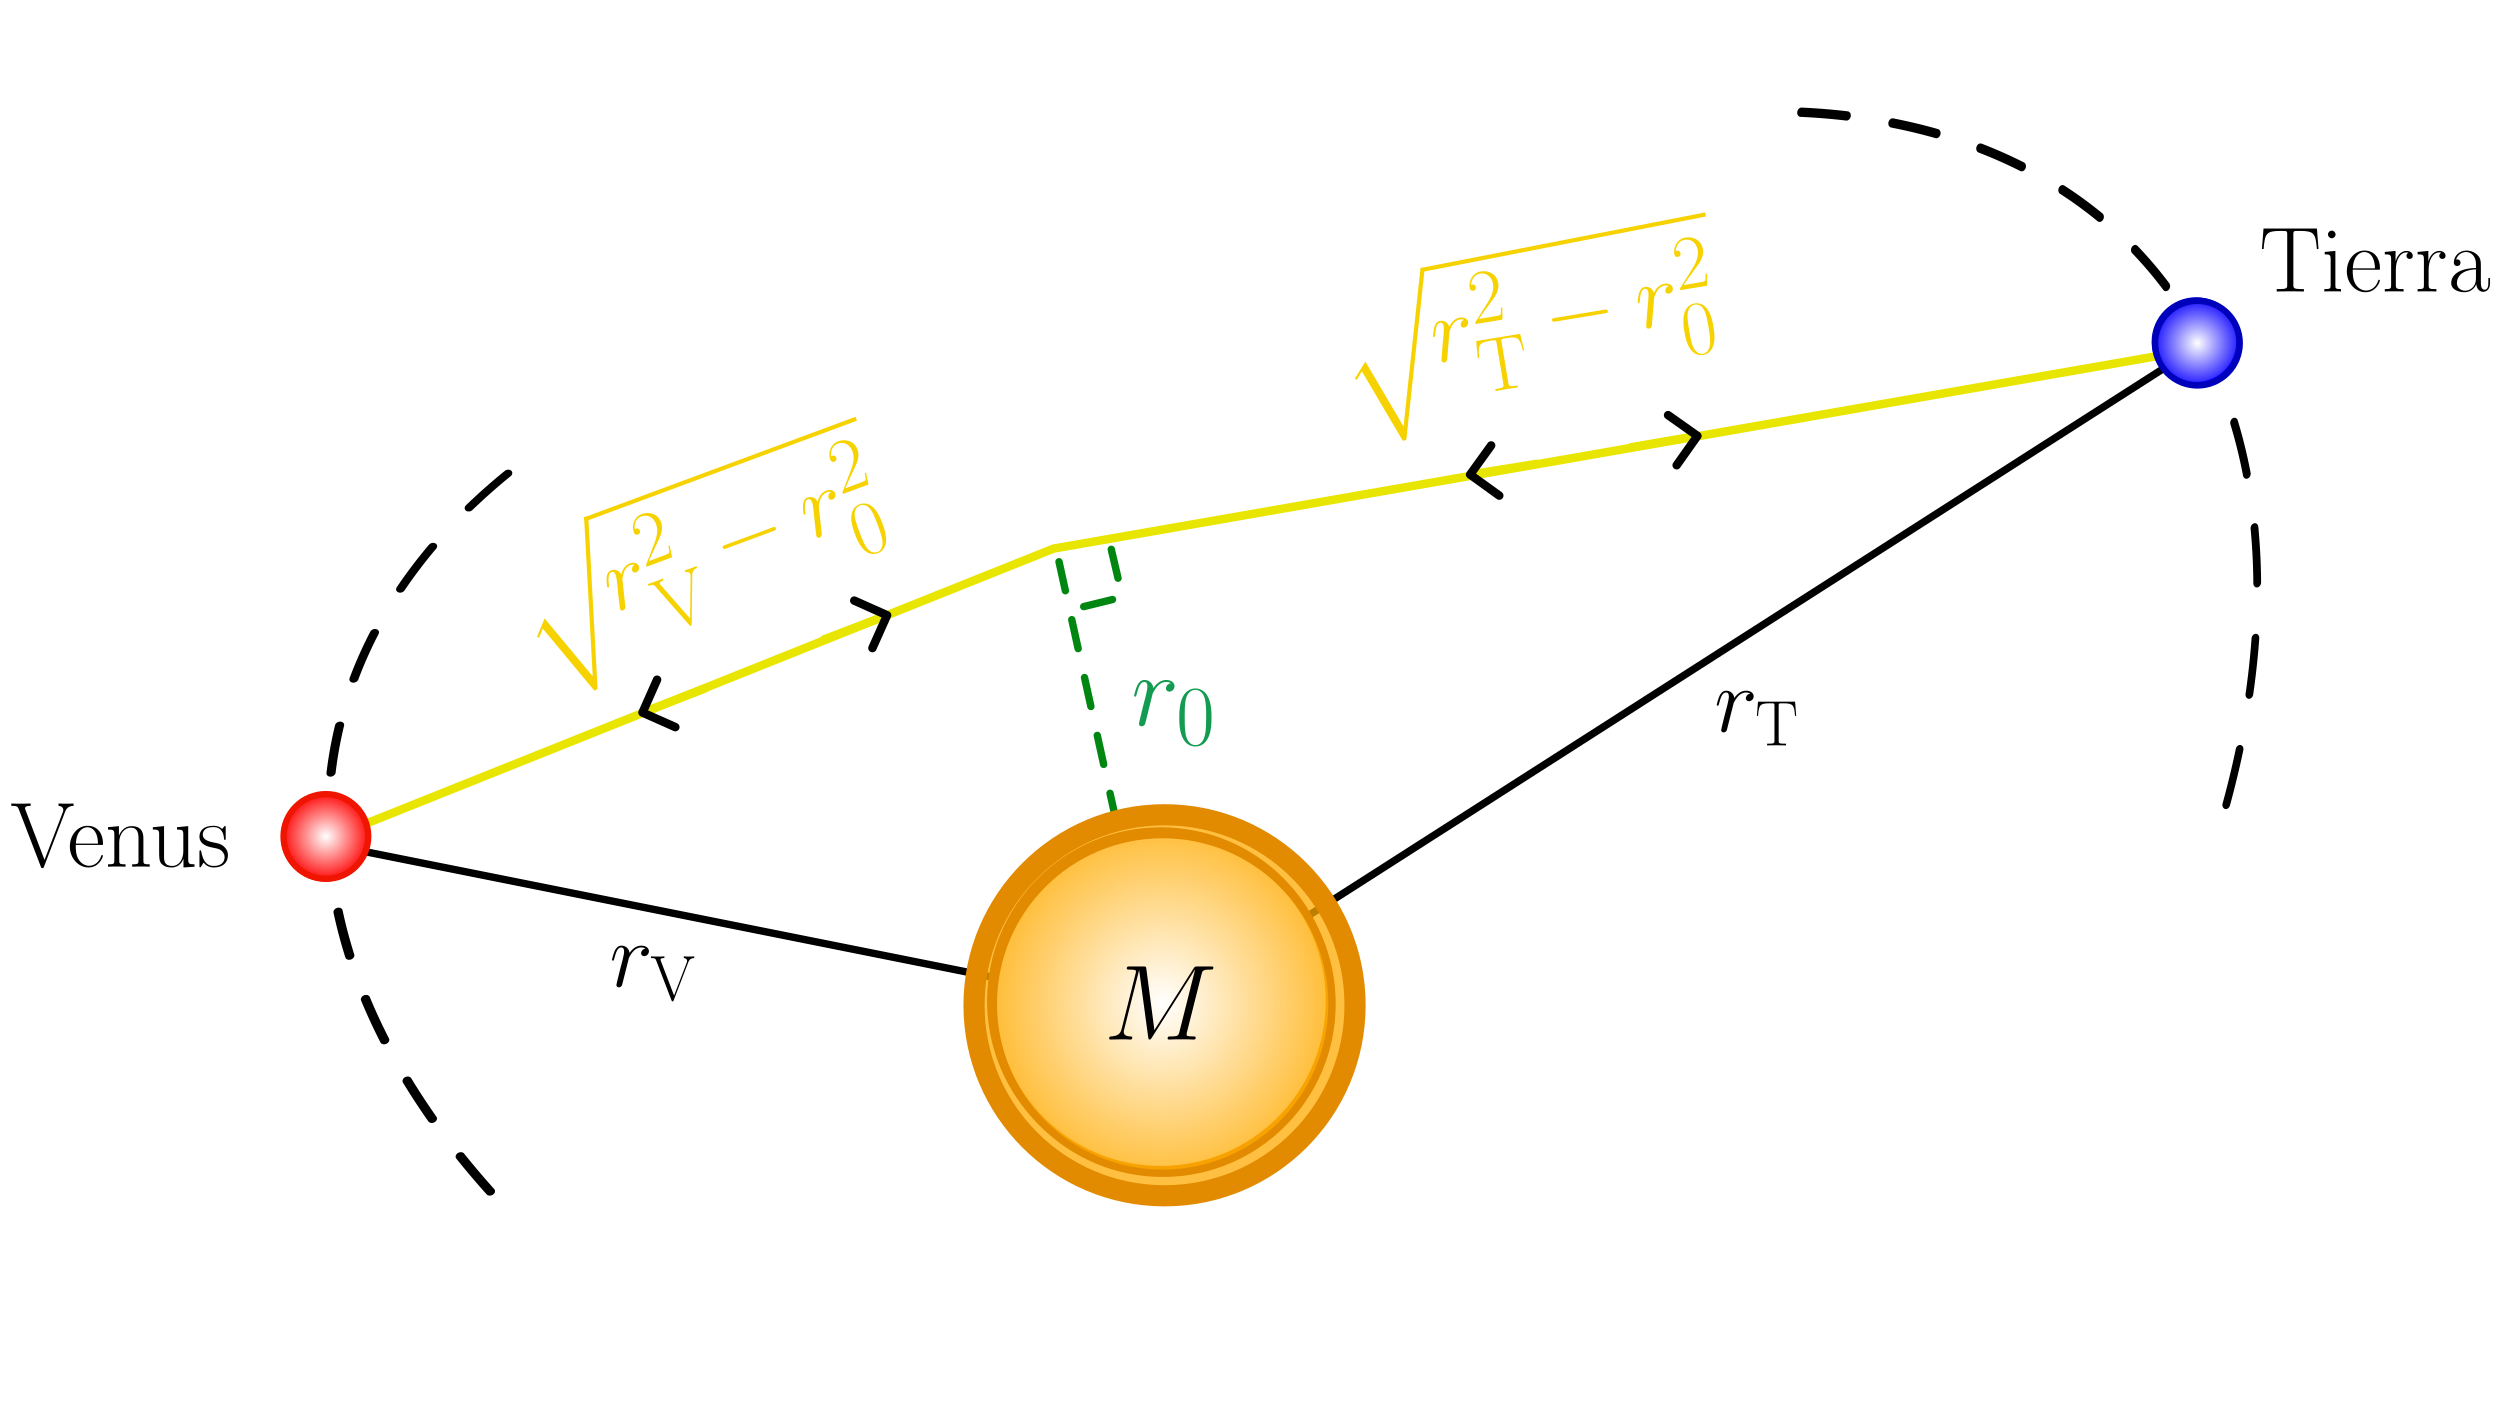 <?xml version="1.0" encoding="UTF-8" standalone="no"?>
<!-- Created with Inkscape (http://www.inkscape.org/) -->

<svg
   width="236.2mm"
   height="132.709mm"
   viewBox="0 0 236.2 132.709"
   version="1.1"
   id="svg1"
   inkscape:version="1.3 (0e150ed6c4, 2023-07-21)"
   sodipodi:docname="Fig-Tiempo-Vuelo-1.svg"
   xmlns:inkscape="http://www.inkscape.org/namespaces/inkscape"
   xmlns:sodipodi="http://sodipodi.sourceforge.net/DTD/sodipodi-0.dtd"
   xmlns:xlink="http://www.w3.org/1999/xlink"
   xmlns="http://www.w3.org/2000/svg"
   xmlns:svg="http://www.w3.org/2000/svg">
  <sodipodi:namedview
     id="namedview1"
     pagecolor="#ffffff"
     bordercolor="#000000"
     borderopacity="0.25"
     inkscape:showpageshadow="2"
     inkscape:pageopacity="0.0"
     inkscape:pagecheckerboard="0"
     inkscape:deskcolor="#d1d1d1"
     inkscape:document-units="mm"
     inkscape:zoom="4.2179991"
     inkscape:cx="274.77483"
     inkscape:cy="284.37654"
     inkscape:window-width="1920"
     inkscape:window-height="1051"
     inkscape:window-x="-9"
     inkscape:window-y="-9"
     inkscape:window-maximized="1"
     inkscape:current-layer="layer6" />
  <defs
     id="defs1">
    <marker
       style="overflow:visible"
       id="ArrowWideRounded"
       refX="0"
       refY="0"
       orient="auto-start-reverse"
       inkscape:stockid="Wide, rounded arrow"
       markerWidth="1"
       markerHeight="1"
       viewBox="0 0 1 1"
       inkscape:isstock="true"
       inkscape:collect="always"
       preserveAspectRatio="xMidYMid">
      <path
         style="fill:none;stroke:context-stroke;stroke-width:1;stroke-linecap:round"
         d="M 3,-3 0,0 3,3"
         transform="rotate(180,0.125,0)"
         sodipodi:nodetypes="ccc"
         id="path25" />
    </marker>
    <inkscape:path-effect
       effect="spiro"
       id="path-effect24"
       is_visible="true"
       lpeversion="1" />
    <inkscape:path-effect
       effect="spiro"
       id="path-effect23"
       is_visible="true"
       lpeversion="1" />
    <inkscape:path-effect
       effect="spiro"
       id="path-effect22"
       is_visible="true"
       lpeversion="1" />
    <inkscape:path-effect
       effect="spiro"
       id="path-effect21"
       is_visible="true"
       lpeversion="1" />
    <inkscape:path-effect
       effect="spiro"
       id="path-effect20"
       is_visible="true"
       lpeversion="1" />
    <inkscape:path-effect
       effect="spiro"
       id="path-effect18"
       is_visible="true"
       lpeversion="1" />
    <linearGradient
       id="linearGradient16"
       inkscape:collect="always">
      <stop
         style="stop-color:#ff0000;stop-opacity:0;"
         offset="0"
         id="stop17" />
      <stop
         style="stop-color:#ff0000;stop-opacity:1;"
         offset="1"
         id="stop16" />
    </linearGradient>
    <filter
       inkscape:collect="always"
       style="color-interpolation-filters:sRGB"
       id="filter19"
       x="-0.772"
       y="-0.772"
       width="2.544"
       height="2.544">
      <feGaussianBlur
         inkscape:collect="always"
         stdDeviation="11.16"
         id="feGaussianBlur19" />
    </filter>
    <radialGradient
       inkscape:collect="always"
       xlink:href="#linearGradient2"
       id="radialGradient3-4-7"
       cx="47.282"
       cy="110.976"
       fx="47.282"
       fy="110.976"
       r="26.35"
       gradientUnits="userSpaceOnUse"
       gradientTransform="matrix(0.769,-0.004,0.004,0.807,60.821,49.73)" />
    <linearGradient
       id="linearGradient2"
       inkscape:collect="always">
      <stop
         style="stop-color:#ffab00;stop-opacity:0;"
         offset="0"
         id="stop3" />
      <stop
         style="stop-color:#ffab00;stop-opacity:1;"
         offset="1"
         id="stop2" />
    </linearGradient>
    <inkscape:path-effect
       effect="spiro"
       id="path-effect8"
       is_visible="true"
       lpeversion="1" />
    <inkscape:path-effect
       effect="spiro"
       id="path-effect6-9-0"
       is_visible="true"
       lpeversion="1" />
    <radialGradient
       inkscape:collect="always"
       xlink:href="#linearGradient5"
       id="radialGradient6-4"
       cx="153.911"
       cy="132.177"
       fx="153.911"
       fy="132.177"
       r="4.4"
       gradientUnits="userSpaceOnUse"
       gradientTransform="translate(41.523,-55.47)" />
    <linearGradient
       id="linearGradient5"
       inkscape:collect="always">
      <stop
         style="stop-color:#0a00ff;stop-opacity:0;"
         offset="0"
         id="stop6" />
      <stop
         style="stop-color:#0a00ff;stop-opacity:1;"
         offset="1"
         id="stop5" />
    </linearGradient>
    <radialGradient
       inkscape:collect="always"
       xlink:href="#linearGradient16"
       id="radialGradient17"
       cx="126.914"
       cy="58.516"
       fx="126.914"
       fy="58.516"
       r="4.3"
       gradientUnits="userSpaceOnUse"
       gradientTransform="translate(-108.302,64.801)" />
    <marker
       style="overflow:visible"
       id="ArrowWideRounded-8"
       refX="0"
       refY="0"
       orient="auto-start-reverse"
       inkscape:stockid="Wide, rounded arrow"
       markerWidth="1"
       markerHeight="1"
       viewBox="0 0 1 1"
       inkscape:isstock="true"
       inkscape:collect="always"
       preserveAspectRatio="xMidYMid">
      <path
         style="fill:none;stroke:context-stroke;stroke-width:1;stroke-linecap:round"
         d="M 3,-3 0,0 3,3"
         transform="rotate(180,0.125,0)"
         sodipodi:nodetypes="ccc"
         id="path25-3" />
    </marker>
    <inkscape:path-effect
       effect="spiro"
       id="path-effect24-2"
       is_visible="true"
       lpeversion="1" />
    <marker
       style="overflow:visible"
       id="ArrowWideRounded-0"
       refX="0"
       refY="0"
       orient="auto-start-reverse"
       inkscape:stockid="Wide, rounded arrow"
       markerWidth="1"
       markerHeight="1"
       viewBox="0 0 1 1"
       inkscape:isstock="true"
       inkscape:collect="always"
       preserveAspectRatio="xMidYMid">
      <path
         style="fill:none;stroke:context-stroke;stroke-width:1;stroke-linecap:round"
         d="M 3,-3 0,0 3,3"
         transform="rotate(180,0.125,0)"
         sodipodi:nodetypes="ccc"
         id="path25-4" />
    </marker>
    <inkscape:path-effect
       effect="spiro"
       id="path-effect24-9"
       is_visible="true"
       lpeversion="1" />
    <inkscape:path-effect
       effect="spiro"
       id="path-effect24-4"
       is_visible="true"
       lpeversion="1" />
    <marker
       style="overflow:visible"
       id="ArrowWideRounded-0-6"
       refX="0"
       refY="0"
       orient="auto-start-reverse"
       inkscape:stockid="Wide, rounded arrow"
       markerWidth="1"
       markerHeight="1"
       viewBox="0 0 1 1"
       inkscape:isstock="true"
       inkscape:collect="always"
       preserveAspectRatio="xMidYMid">
      <path
         style="fill:none;stroke:context-stroke;stroke-width:1;stroke-linecap:round"
         d="M 3,-3 0,0 3,3"
         transform="rotate(180,0.125,0)"
         sodipodi:nodetypes="ccc"
         id="path25-4-3" />
    </marker>
    <inkscape:path-effect
       effect="spiro"
       id="path-effect24-9-2"
       is_visible="true"
       lpeversion="1" />
  </defs>
  <g
     inkscape:label="Capa 1"
     inkscape:groupmode="layer"
     id="layer1"
     sodipodi:insensitive="true"
     transform="translate(12.177,-44.288)"
     style="display:none">
    <path
       d="M 0,0 V 297 M 10.583,0 V 297 M 21.167,0 V 297 M 31.75,0 V 297 M 42.333,0 V 297 M 52.917,0 V 297 M 63.5,0 V 297 M 74.083,0 V 297 M 84.667,0 V 297 M 95.25,0 V 297 M 105.833,0 V 297 M 116.417,0 V 297 M 127,0 V 297 M 137.583,0 V 297 M 148.167,0 V 297 M 158.75,0 V 297 M 169.333,0 V 297 M 179.917,0 V 297 M 190.5,0 V 297 M 201.083,0 V 297 M 0,0 H 210 M 0,10.583 H 210 M 0,21.167 H 210 M 0,31.75 H 210 M 0,42.333 H 210 M 0,52.917 H 210 M 0,63.5 H 210 M 0,74.083 H 210 M 0,84.667 H 210 M 0,95.25 H 210 M 0,105.833 H 210 M 0,116.417 H 210 M 0,127 H 210 M 0,137.583 H 210 M 0,148.167 H 210 M 0,158.75 H 210 M 0,169.333 H 210 M 0,179.917 H 210 M 0,190.5 H 210 M 0,201.083 H 210 M 0,211.667 H 210 M 0,222.25 H 210 M 0,232.833 H 210 M 0,243.417 H 210 M 0,254 H 210 M 0,264.583 H 210 M 0,275.167 H 210 M 0,285.75 H 210 M 0,296.333 h 210"
       style="opacity:0.457;fill:none;stroke:#000000;stroke-width:0.265px"
       id="path1" />
  </g>
  <g
     inkscape:groupmode="layer"
     id="layer5"
     inkscape:label="Posicion"
     transform="translate(12.177,-44.288)">
    <path
       style="opacity:1;fill:none;fill-opacity:1;stroke:#000000;stroke-width:0.7;stroke-linecap:round;stroke-linejoin:round;stroke-dasharray:none;stroke-dashoffset:10.08;stroke-opacity:1"
       d="M 194.123,67.165 96.349,129.72 17.313,113.913"
       id="path18"
       inkscape:path-effect="#path-effect18"
       inkscape:original-d="M 194.12257,67.164861 96.349001,129.71988 17.312712,113.91262"
       sodipodi:nodetypes="ccc"
       transform="translate(1.058,10.054)" />
    <path
       style="opacity:1;fill:none;fill-opacity:1;stroke:#008611;stroke-width:0.7;stroke-linecap:round;stroke-linejoin:round;stroke-dasharray:2.8, 2.8;stroke-dashoffset:4.2;stroke-opacity:1"
       d="M 96.161,129.694 86.581,86.226"
       id="path21"
       inkscape:path-effect="#path-effect22"
       inkscape:original-d="M 96.16129,129.69355 86.580643,86.225805"
       transform="translate(1.058,10.054)" />
    <path
       style="opacity:1;fill:none;fill-opacity:1;stroke:#008611;stroke-width:0.7;stroke-linecap:round;stroke-linejoin:round;stroke-dasharray:2.8, 2.8;stroke-dashoffset:4.2;stroke-opacity:1"
       d="m 87.795,91.878 5.019,-1.232 -1.239,-5.296"
       id="path23"
       inkscape:path-effect="#path-effect23"
       inkscape:original-d="m 87.79527,91.877536 5.018716,-1.231713 -1.239322,-5.295608"
       sodipodi:nodetypes="ccc"
       transform="translate(1.058,10.054)" />
  </g>
  <g
     inkscape:groupmode="layer"
     id="layer2"
     inkscape:label="Sun"
     transform="translate(12.177,-44.288)">
    <circle
       style="mix-blend-mode:normal;fill:#ffab00;fill-opacity:0.745;stroke:#e28a00;stroke-width:2;stroke-linecap:round;stroke-dasharray:none;stroke-opacity:1;filter:url(#filter19)"
       id="path2"
       cx="97.849"
       cy="139.267"
       r="18" />
    <circle
       style="fill:#ffffff;fill-opacity:1;stroke:#e28a00;stroke-width:0.8;stroke-linecap:round;stroke-dasharray:none;stroke-opacity:1"
       id="path2-6"
       cx="97.481"
       cy="138.849"
       r="16" />
    <circle
       style="fill:url(#radialGradient3-4-7);stroke:#e28a00;stroke-width:0.7;stroke-linecap:round;stroke-dasharray:none;stroke-opacity:1"
       id="path2-6-0"
       cx="97.671"
       cy="139.138"
       r="16" />
    <g
       fill="#000000"
       fill-opacity="1"
       id="g2"
       transform="matrix(0.41,0,0,0.408,19.781,112.986)">
      <g
         id="use1"
         transform="translate(187.383,37.857)">
        <path
           d="m 11.549,19.384 c 0.219,-0.844 0.281,-1.094 2.031,-1.094 0.469,0 0.703,0 0.703,-0.469 0,-0.25 -0.188,-0.25 -0.656,-0.25 h -2.969 c -0.625,0 -0.641,0.016 -0.922,0.422 L 0.689,32.29 -1.17,18.118 c -0.062,-0.547 -0.094,-0.547 -0.734,-0.547 h -3.078 c -0.469,0 -0.688,0 -0.688,0.469 0,0.25 0.219,0.25 0.594,0.25 1.516,0 1.516,0.188 1.516,0.469 0,0.047 0,0.203 -0.109,0.562 l -3.172,12.641 c -0.297,1.188 -0.859,1.734 -2.516,1.812 -0.078,0 -0.375,0.031 -0.375,0.453 0,0.266 0.219,0.266 0.312,0.266 0.5,0 1.766,-0.047 2.266,-0.047 h 1.188 c 0.344,0 0.766,0.047 1.109,0.047 0.172,0 0.453,0 0.453,-0.469 0,-0.219 -0.25,-0.25 -0.359,-0.25 -0.812,-0.031 -1.609,-0.172 -1.609,-1.062 0,-0.25 0,-0.281 0.109,-0.625 l 3.422,-13.656 h 0.016 l 2.063,15.391 c 0.078,0.594 0.094,0.672 0.312,0.672 0.281,0 0.406,-0.203 0.531,-0.422 L 10.033,18.306 h 0.031 L 6.47,32.665 c -0.219,0.859 -0.266,1.109 -2.016,1.109 -0.469,0 -0.719,0 -0.719,0.453 0,0.266 0.234,0.266 0.375,0.266 0.422,0 0.922,-0.047 1.344,-0.047 h 2.922 c 0.422,0 0.938,0.047 1.359,0.047 0.203,0 0.469,0 0.469,-0.469 0,-0.25 -0.219,-0.25 -0.594,-0.25 -1.5,0 -1.5,-0.203 -1.5,-0.453 0,-0.016 0,-0.188 0.047,-0.391 z m 0,0"
           id="path19" />
      </g>
    </g>
  </g>
  <g
     inkscape:groupmode="layer"
     id="layer4"
     inkscape:label="Orbitas"
     transform="translate(12.177,-44.288)">
    <path
       style="fill:none;fill-opacity:1;stroke:#000000;stroke-width:0.809;stroke-linecap:round;stroke-linejoin:round;stroke-dasharray:4.853, 4.853;stroke-dashoffset:4.853;stroke-opacity:1"
       id="path17"
       transform="matrix(0.81,-0.586,0.406,0.914,0,0)"
       sodipodi:type="arc"
       sodipodi:cx="51.476906"
       sodipodi:cy="183.49884"
       sodipodi:rx="99.767319"
       sodipodi:ry="64.045845"
       sodipodi:start="5.4802552"
       sodipodi:end="0.58043324"
       sodipodi:arc-type="arc"
       d="m 120.775,137.425 a 99.767,64.046 0 0 1 14.129,81.196"
       sodipodi:open="true" />
    <path
       style="fill:none;fill-opacity:1;stroke:#000000;stroke-width:0.809;stroke-linecap:round;stroke-linejoin:round;stroke-dasharray:4.853, 4.853;stroke-dashoffset:8.897;stroke-opacity:1"
       id="path17-8"
       transform="matrix(-0.949,-0.316,0.506,-0.863,0,0)"
       sodipodi:type="arc"
       sodipodi:cx="-173.9671"
       sodipodi:cy="-91.27684"
       sodipodi:rx="99.767319"
       sodipodi:ry="64.045845"
       sodipodi:start="5.3834961"
       sodipodi:end="0.26083641"
       sodipodi:arc-type="arc"
       d="m -111.926,-141.433 a 99.767,64.046 0 0 1 34.352,66.673"
       sodipodi:open="true" />
  </g>
  <g
     inkscape:groupmode="layer"
     id="layer6"
     inkscape:label="Rayos de luz"
     transform="translate(12.177,-44.288)">
    <path
       style="opacity:1;fill:none;fill-opacity:1;stroke:#e8e600;stroke-width:0.8;stroke-linecap:round;stroke-linejoin:round;stroke-dasharray:none;stroke-dashoffset:38.098;stroke-opacity:1"
       d="M 194.203,67.244 86.313,86.062 17.313,113.662"
       id="path20"
       inkscape:path-effect="#path-effect20"
       inkscape:original-d="M 194.20345,67.243573 86.312645,86.061736 17.312711,113.66171"
       sodipodi:nodetypes="ccc"
       transform="translate(1.058,10.054)" />
    <path
       style="opacity:1;fill:none;fill-opacity:1;stroke:#e8e600;stroke-width:0.8;stroke-linecap:round;stroke-linejoin:round;stroke-dasharray:none;stroke-dashoffset:4.2;stroke-opacity:1;marker-end:url(#ArrowWideRounded)"
       d="m 137.373,63.229 h 6.147"
       id="path24"
       inkscape:path-effect="#path-effect24"
       inkscape:original-d="m 137.3726,63.229031 h 6.14726"
       transform="rotate(170.831,134.182,75.496)" />
    <path
       style="fill:none;fill-opacity:1;stroke:#e8e600;stroke-width:0.8;stroke-linecap:round;stroke-linejoin:round;stroke-dasharray:none;stroke-dashoffset:4.2;stroke-opacity:1;marker-end:url(#ArrowWideRounded-8)"
       d="m 137.373,63.229 h 6.147"
       id="path24-0"
       inkscape:path-effect="#path-effect24-2"
       inkscape:original-d="m 137.3726,63.229031 h 6.14726"
       transform="rotate(158.928,91.624,78.567)" />
    <path
       style="fill:none;fill-opacity:1;stroke:#e8e600;stroke-width:0.8;stroke-linecap:round;stroke-linejoin:round;stroke-dasharray:none;stroke-dashoffset:4.2;stroke-opacity:1;marker-end:url(#ArrowWideRounded-0)"
       d="m 137.373,63.229 h 6.147"
       id="path24-2"
       inkscape:path-effect="#path-effect24-9"
       inkscape:original-d="m 137.3726,63.229031 h 6.14726"
       transform="rotate(-9.705,276.956,47.991)" />
    <path
       style="fill:none;fill-opacity:1;stroke:#e8e600;stroke-width:0.8;stroke-linecap:round;stroke-linejoin:round;stroke-dasharray:none;stroke-dashoffset:4.2;stroke-opacity:1;marker-end:url(#ArrowWideRounded-0-6)"
       d="m 137.373,63.229 h 6.147"
       id="path24-2-3"
       inkscape:path-effect="#path-effect24-9-2"
       inkscape:original-d="m 137.3726,63.229031 h 6.14726"
       transform="rotate(-20.945,213.681,277.818)" />
  </g>
  <g
     inkscape:groupmode="layer"
     id="layer3"
     inkscape:label="Planetas"
     transform="translate(12.177,-44.288)">
    <circle
       style="fill:#ffffff;fill-opacity:1;stroke:#0001ba;stroke-width:0.4;stroke-linecap:round;stroke-linejoin:round;stroke-dasharray:none;stroke-dashoffset:0;stroke-opacity:1"
       id="path5"
       cx="195.308"
       cy="76.571"
       r="4" />
    <circle
       style="fill:url(#radialGradient6-4);fill-opacity:1;stroke:#0001ba;stroke-width:0.6;stroke-linecap:round;stroke-linejoin:round;stroke-dasharray:none;stroke-dashoffset:0;stroke-opacity:1"
       id="path5-9"
       cx="195.434"
       cy="76.707"
       r="4" />
    <circle
       style="fill:#ffffff;fill-opacity:1;stroke:#ef1500;stroke-width:0.4;stroke-linecap:round;stroke-linejoin:round;stroke-dasharray:none;stroke-dashoffset:0;stroke-opacity:1"
       id="path5-8"
       cx="18.575"
       cy="123.38"
       r="4" />
    <circle
       style="fill:url(#radialGradient17);stroke:#ef1500;stroke-width:0.6;stroke-linecap:round;stroke-linejoin:round;stroke-dasharray:none;stroke-dashoffset:0;stroke-opacity:1"
       id="path5-9-8"
       cx="18.612"
       cy="123.317"
       r="4" />
  </g>
  <g
     inkscape:groupmode="layer"
     id="layer7"
     inkscape:label="LaTeX"
     transform="translate(12.177,-44.288)">
    <g
       inkscape:label=""
       transform="translate(45.595,133.627)"
       id="g26">
      <g
         fill="#000000"
         fill-opacity="1"
         id="g3"
         transform="matrix(0.353,0,0,0.353,-73.181,-7.394)">
        <g
           id="use2"
           transform="translate(206.771,31.88)">
          <path
             d="m 9.641,-10.141 c -0.766,0.156 -1.172,0.703 -1.172,1.25 0,0.594 0.484,0.781 0.828,0.781 0.688,0 1.266,-0.594 1.266,-1.328 0,-0.797 -0.781,-1.484 -2.016,-1.484 -0.984,0 -2.125,0.438 -3.172,1.953 -0.172,-1.312 -1.156,-1.953 -2.156,-1.953 -0.969,0 -1.453,0.734 -1.75,1.281 -0.422,0.891 -0.797,2.375 -0.797,2.5 0,0.109 0.094,0.234 0.266,0.234 0.203,0 0.234,-0.031 0.375,-0.609 C 1.688,-9 2.156,-10.438 3.141,-10.438 c 0.594,0 0.781,0.422 0.781,1.141 0,0.547 -0.25,1.516 -0.422,2.281 L 2.797,-4.344 c -0.094,0.484 -0.375,1.594 -0.5,2.047 C 2.125,-1.656 1.859,-0.5 1.859,-0.375 1.859,-0.031 2.125,0.25 2.5,0.25 2.781,0.25 3.25,0.078 3.391,-0.422 3.469,-0.625 4.391,-4.359 4.531,-4.938 4.656,-5.484 4.812,-6 4.938,-6.547 c 0.094,-0.344 0.188,-0.734 0.266,-1.062 0.078,-0.219 0.75,-1.438 1.359,-1.984 0.297,-0.266 0.953,-0.844 1.969,-0.844 0.391,0 0.781,0.078 1.109,0.297 z m 0,0"
             id="path4" />
        </g>
      </g>
      <g
         fill="#000000"
         fill-opacity="1"
         id="g4"
         transform="matrix(0.353,0,0,0.353,-73.181,-7.394)">
        <g
           id="use3"
           transform="translate(217.708,35.598)">
          <path
             d="m 10.156,-10.172 c 0.156,-0.391 0.438,-1.125 1.594,-1.141 v -0.453 c -0.406,0.047 -0.844,0.047 -1.281,0.047 -0.406,0 -1.125,0 -1.516,-0.047 v 0.453 c 0.859,0.047 0.891,0.656 0.891,0.75 0,0.203 -0.047,0.312 -0.094,0.453 L 6.359,-1.281 2.812,-10.562 c -0.062,-0.109 -0.094,-0.203 -0.094,-0.281 0,-0.469 0.688,-0.469 1.047,-0.469 v -0.453 c -0.547,0.047 -1.359,0.047 -1.922,0.047 -0.453,0 -1.266,0 -1.672,-0.047 v 0.453 c 1,0 1.188,0.062 1.391,0.625 L 5.672,0 C 5.75,0.234 5.766,0.281 5.953,0.281 6.141,0.281 6.172,0.234 6.25,0 Z m 0,0"
             id="path26" />
        </g>
      </g>
    </g>
    <g
       inkscape:label=""
       transform="translate(149.973,109.54)"
       id="g31">
      <g
         fill="#000000"
         fill-opacity="1"
         id="g28"
         transform="matrix(0.353,0,0,0.353,-73.259,-7.394)">
        <g
           id="g27"
           transform="translate(206.992,31.88)">
          <path
             d="m 9.641,-10.141 c -0.766,0.156 -1.172,0.703 -1.172,1.25 0,0.594 0.484,0.781 0.828,0.781 0.688,0 1.266,-0.594 1.266,-1.328 0,-0.797 -0.781,-1.484 -2.016,-1.484 -0.984,0 -2.125,0.438 -3.172,1.953 -0.172,-1.312 -1.156,-1.953 -2.156,-1.953 -0.969,0 -1.453,0.734 -1.75,1.281 -0.422,0.891 -0.797,2.375 -0.797,2.5 0,0.109 0.094,0.234 0.266,0.234 0.203,0 0.234,-0.031 0.375,-0.609 C 1.688,-9 2.156,-10.438 3.141,-10.438 c 0.594,0 0.781,0.422 0.781,1.141 0,0.547 -0.25,1.516 -0.422,2.281 L 2.797,-4.344 c -0.094,0.484 -0.375,1.594 -0.5,2.047 C 2.125,-1.656 1.859,-0.5 1.859,-0.375 1.859,-0.031 2.125,0.25 2.5,0.25 2.781,0.25 3.25,0.078 3.391,-0.422 3.469,-0.625 4.391,-4.359 4.531,-4.938 4.656,-5.484 4.812,-6 4.938,-6.547 c 0.094,-0.344 0.188,-0.734 0.266,-1.062 0.078,-0.219 0.75,-1.438 1.359,-1.984 0.297,-0.266 0.953,-0.844 1.969,-0.844 0.391,0 0.781,0.078 1.109,0.297 z m 0,0"
             id="path27" />
        </g>
      </g>
      <g
         fill="#000000"
         fill-opacity="1"
         id="g30"
         transform="matrix(0.353,0,0,0.353,-73.259,-7.394)">
        <g
           id="g29"
           transform="translate(217.93,35.598)">
          <path
             d="M 10.703,-11.703 H 0.781 L 0.484,-7.906 h 0.312 c 0.219,-2.859 0.453,-3.359 3.109,-3.359 0.312,0 0.812,0 0.953,0.016 0.328,0.062 0.328,0.266 0.328,0.656 V -1.25 c 0,0.609 -0.062,0.797 -1.484,0.797 H 3.219 V 0 C 4.047,-0.016 4.906,-0.031 5.75,-0.031 6.594,-0.031 7.453,-0.016 8.281,0 V -0.453 H 7.797 C 6.375,-0.453 6.312,-0.641 6.312,-1.25 v -9.344 c 0,-0.375 0,-0.578 0.312,-0.656 0.141,-0.016 0.641,-0.016 0.953,-0.016 2.625,0 2.891,0.5 3.109,3.359 H 11 Z m 0,0"
             id="path28" />
        </g>
      </g>
    </g>
    <g
       inkscape:label=""
       transform="matrix(1.094,0,0,1.111,94.925,108.524)"
       id="g40">
      <g
         fill="#149b52"
         fill-opacity="1"
         id="g37"
         transform="matrix(0.353,0,0,0.353,-70.751,-8.659)">
        <g
           id="g36"
           transform="translate(199.883,35.467)">
          <path
             d="m 9.641,-10.141 c -0.766,0.156 -1.172,0.703 -1.172,1.25 0,0.594 0.484,0.781 0.828,0.781 0.688,0 1.266,-0.594 1.266,-1.328 0,-0.797 -0.781,-1.484 -2.016,-1.484 -0.984,0 -2.125,0.438 -3.172,1.953 -0.172,-1.312 -1.156,-1.953 -2.156,-1.953 -0.969,0 -1.453,0.734 -1.75,1.281 -0.422,0.891 -0.797,2.375 -0.797,2.5 0,0.109 0.094,0.234 0.266,0.234 0.203,0 0.234,-0.031 0.375,-0.609 C 1.688,-9 2.156,-10.438 3.141,-10.438 c 0.594,0 0.781,0.422 0.781,1.141 0,0.547 -0.25,1.516 -0.422,2.281 L 2.797,-4.344 c -0.094,0.484 -0.375,1.594 -0.5,2.047 C 2.125,-1.656 1.859,-0.5 1.859,-0.375 1.859,-0.031 2.125,0.25 2.5,0.25 2.781,0.25 3.25,0.078 3.391,-0.422 3.469,-0.625 4.391,-4.359 4.531,-4.938 4.656,-5.484 4.812,-6 4.938,-6.547 c 0.094,-0.344 0.188,-0.734 0.266,-1.062 0.078,-0.219 0.75,-1.438 1.359,-1.984 0.297,-0.266 0.953,-0.844 1.969,-0.844 0.391,0 0.781,0.078 1.109,0.297 z m 0,0"
             id="path36" />
        </g>
      </g>
      <g
         fill="#149b52"
         fill-opacity="1"
         id="g39"
         transform="matrix(0.353,0,0,0.353,-70.751,-8.659)">
        <g
           id="g38"
           transform="translate(210.821,40.248)">
          <path
             d="m 8.672,-6.625 c 0,-1.266 -0.016,-3.406 -0.891,-5.062 -0.766,-1.453 -1.984,-1.969 -3.047,-1.969 -1,0 -2.25,0.453 -3.047,1.938 -0.812,1.562 -0.906,3.484 -0.906,5.094 0,1.172 0.031,2.969 0.672,4.531 0.875,2.141 2.469,2.422 3.281,2.422 C 5.688,0.328 7.125,-0.062 7.969,-2.031 8.594,-3.453 8.672,-5.125 8.672,-6.625 Z M 4.734,0 C 3.406,0 2.625,-1.141 2.328,-2.703 c -0.219,-1.219 -0.219,-3 -0.219,-4.156 0,-1.594 0,-2.906 0.266,-4.172 0.391,-1.75 1.547,-2.297 2.359,-2.297 0.844,0 1.938,0.562 2.328,2.25 0.266,1.188 0.297,2.562 0.297,4.219 0,1.344 0,3 -0.25,4.219 C 6.672,-0.391 5.453,0 4.734,0 Z m 0,0"
             id="path37" />
        </g>
      </g>
    </g>
    <g
       inkscape:label=""
       transform="rotate(-20.333,279.294,-46.27)"
       id="g44"
       style="stroke:#e8e600;stroke-width:0.05;stroke-dasharray:none;stroke-opacity:1">
      <g
         fill="#fede2a"
         fill-opacity="1"
         id="g7"
         transform="matrix(0.348,0.013,0.013,0.317,-55.163,-1.364)"
         style="fill:#f6d200;fill-opacity:1;stroke:none;stroke-width:0.015;stroke-dasharray:none;stroke-opacity:1">
        <g
           id="use6"
           transform="translate(157.57,5.22)"
           style="fill:#f6d200;fill-opacity:1;stroke:none;stroke-width:0.015;stroke-dasharray:none;stroke-opacity:1">
          <path
             d="m 12.938,44.906 -6,-20.922 -3.875,4.547 0.453,0.422 1.891,-2.234 6.422,22.375 c 0.922,0 0.953,0 1.172,-0.672 L 28.312,0 c 0.141,-0.422 0.141,-0.531 0.141,-0.562 0,-0.297 -0.234,-0.547 -0.562,-0.547 -0.422,0 -0.531,0.359 -0.641,0.719 z m 0,0"
             id="path14"
             style="fill:#f6d200;fill-opacity:1;stroke:none;stroke-width:0.015;stroke-dasharray:none;stroke-opacity:1" />
        </g>
      </g>
      <path
         fill-rule="nonzero"
         fill="#fede2a"
         fill-opacity="1"
         d="M 9.24,2.768 H 36.63 V 2.376 H 9.24 Z m 0,0"
         id="path7"
         style="fill:#f6d200;fill-opacity:1;stroke:none;stroke-width:0.005;stroke-dasharray:none;stroke-opacity:1" />
      <g
         fill="#fede2a"
         fill-opacity="1"
         id="g8"
         transform="matrix(0.353,0,0,0.353,-56.668,-1.448)"
         style="fill:#f6d200;fill-opacity:1;stroke:none;stroke-width:0.014;stroke-dasharray:none;stroke-opacity:1">
        <g
           id="use7"
           transform="translate(185.465,37.568)"
           style="fill:#f6d200;fill-opacity:1;stroke:none;stroke-width:0.014;stroke-dasharray:none;stroke-opacity:1">
          <path
             d="m 9.641,-10.141 c -0.766,0.156 -1.172,0.703 -1.172,1.25 0,0.594 0.484,0.781 0.828,0.781 0.688,0 1.266,-0.594 1.266,-1.328 0,-0.797 -0.781,-1.484 -2.016,-1.484 -0.984,0 -2.125,0.438 -3.172,1.953 -0.172,-1.312 -1.156,-1.953 -2.156,-1.953 -0.969,0 -1.453,0.734 -1.75,1.281 -0.422,0.891 -0.797,2.375 -0.797,2.5 0,0.109 0.094,0.234 0.266,0.234 0.203,0 0.234,-0.031 0.375,-0.609 C 1.688,-9 2.156,-10.438 3.141,-10.438 c 0.594,0 0.781,0.422 0.781,1.141 0,0.547 -0.25,1.516 -0.422,2.281 L 2.797,-4.344 c -0.094,0.484 -0.375,1.594 -0.5,2.047 C 2.125,-1.656 1.859,-0.5 1.859,-0.375 1.859,-0.031 2.125,0.25 2.5,0.25 2.781,0.25 3.25,0.078 3.391,-0.422 3.469,-0.625 4.391,-4.359 4.531,-4.938 4.656,-5.484 4.812,-6 4.938,-6.547 c 0.094,-0.344 0.188,-0.734 0.266,-1.062 0.078,-0.219 0.75,-1.438 1.359,-1.984 0.297,-0.266 0.953,-0.844 1.969,-0.844 0.391,0 0.781,0.078 1.109,0.297 z m 0,0"
             id="path15"
             style="fill:#f6d200;fill-opacity:1;stroke:none;stroke-width:0.014;stroke-dasharray:none;stroke-opacity:1" />
        </g>
      </g>
      <g
         fill="#fede2a"
         fill-opacity="1"
         id="g9"
         transform="matrix(0.353,0,0,0.353,-56.668,-1.448)"
         style="fill:#f6d200;fill-opacity:1;stroke:none;stroke-width:0.014;stroke-dasharray:none;stroke-opacity:1">
        <g
           id="use8"
           transform="translate(197.077,29.03)"
           style="fill:#f6d200;fill-opacity:1;stroke:none;stroke-width:0.014;stroke-dasharray:none;stroke-opacity:1">
          <path
             d="m 8.609,-3.203 h -0.375 c -0.203,1.469 -0.359,1.719 -0.453,1.844 -0.094,0.156 -1.578,0.156 -1.875,0.156 H 1.938 C 2.688,-2 4.125,-3.469 5.891,-5.172 c 1.25,-1.188 2.719,-2.594 2.719,-4.641 0,-2.438 -1.938,-3.844 -4.109,-3.844 -2.266,0 -3.656,2 -3.656,3.859 0,0.812 0.609,0.922 0.844,0.922 0.219,0 0.828,-0.125 0.828,-0.859 0,-0.641 -0.531,-0.828 -0.828,-0.828 -0.125,0 -0.234,0.031 -0.328,0.062 0.391,-1.75 1.594,-2.609 2.859,-2.609 1.797,0 2.969,1.422 2.969,3.297 0,1.797 -1.047,3.344 -2.234,4.688 L 0.844,-0.469 V 0 H 8.125 Z m 0,0"
             id="path16"
             style="fill:#f6d200;fill-opacity:1;stroke:none;stroke-width:0.014;stroke-dasharray:none;stroke-opacity:1" />
        </g>
      </g>
      <g
         fill="#fede2a"
         fill-opacity="1"
         id="g10"
         transform="matrix(0.353,0,0,0.353,-56.668,-1.448)"
         style="fill:#f6d200;fill-opacity:1;stroke:none;stroke-width:0.014;stroke-dasharray:none;stroke-opacity:1">
        <g
           id="use9"
           transform="translate(196.403,47.61)"
           style="fill:#f6d200;fill-opacity:1;stroke:none;stroke-width:0.014;stroke-dasharray:none;stroke-opacity:1">
          <path
             d="m 12.188,-12.203 c 0.188,-0.453 0.516,-1.344 1.906,-1.375 v -0.531 c -0.484,0.047 -1.016,0.047 -1.531,0.047 -0.5,0 -1.344,0 -1.828,-0.047 v 0.531 c 1.047,0.062 1.078,0.797 1.078,0.922 0,0.219 -0.062,0.359 -0.125,0.531 L 7.625,-1.531 3.359,-12.656 c -0.047,-0.156 -0.094,-0.25 -0.094,-0.359 0,-0.562 0.828,-0.562 1.266,-0.562 v -0.531 c -0.672,0.047 -1.641,0.047 -2.328,0.047 -0.531,0 -1.5,0 -2,-0.047 v 0.531 c 1.203,0 1.422,0.094 1.672,0.75 L 6.797,0 c 0.109,0.297 0.125,0.328 0.344,0.328 C 7.375,0.328 7.391,0.297 7.5,0 Z m 0,0"
             id="path40"
             style="fill:#f6d200;fill-opacity:1;stroke:none;stroke-width:0.014;stroke-dasharray:none;stroke-opacity:1" />
        </g>
      </g>
      <g
         fill="#fede2a"
         fill-opacity="1"
         id="g11"
         transform="matrix(0.353,0,0,0.353,-56.668,-1.448)"
         style="fill:#f6d200;fill-opacity:1;stroke:none;stroke-width:0.014;stroke-dasharray:none;stroke-opacity:1">
        <g
           id="use10"
           transform="translate(216.735,37.568)"
           style="fill:#f6d200;fill-opacity:1;stroke:none;stroke-width:0.014;stroke-dasharray:none;stroke-opacity:1">
          <path
             d="m 16.328,-5.703 c 0.422,0 0.875,0 0.875,-0.484 0,-0.5 -0.453,-0.5 -0.875,-0.5 H 2.922 c -0.422,0 -0.859,0 -0.859,0.5 0,0.484 0.438,0.484 0.859,0.484 z m 0,0"
             id="path41"
             style="fill:#f6d200;fill-opacity:1;stroke:none;stroke-width:0.014;stroke-dasharray:none;stroke-opacity:1" />
        </g>
      </g>
      <g
         fill="#fede2a"
         fill-opacity="1"
         id="g12"
         transform="matrix(0.353,0,0,0.353,-56.668,-1.448)"
         style="fill:#f6d200;fill-opacity:1;stroke:none;stroke-width:0.014;stroke-dasharray:none;stroke-opacity:1">
        <g
           id="use11"
           transform="translate(241.522,37.568)"
           style="fill:#f6d200;fill-opacity:1;stroke:none;stroke-width:0.014;stroke-dasharray:none;stroke-opacity:1">
          <path
             d="m 9.641,-10.141 c -0.766,0.156 -1.172,0.703 -1.172,1.25 0,0.594 0.484,0.781 0.828,0.781 0.688,0 1.266,-0.594 1.266,-1.328 0,-0.797 -0.781,-1.484 -2.016,-1.484 -0.984,0 -2.125,0.438 -3.172,1.953 -0.172,-1.312 -1.156,-1.953 -2.156,-1.953 -0.969,0 -1.453,0.734 -1.75,1.281 -0.422,0.891 -0.797,2.375 -0.797,2.5 0,0.109 0.094,0.234 0.266,0.234 0.203,0 0.234,-0.031 0.375,-0.609 C 1.688,-9 2.156,-10.438 3.141,-10.438 c 0.594,0 0.781,0.422 0.781,1.141 0,0.547 -0.25,1.516 -0.422,2.281 L 2.797,-4.344 c -0.094,0.484 -0.375,1.594 -0.5,2.047 C 2.125,-1.656 1.859,-0.5 1.859,-0.375 1.859,-0.031 2.125,0.25 2.5,0.25 2.781,0.25 3.25,0.078 3.391,-0.422 3.469,-0.625 4.391,-4.359 4.531,-4.938 4.656,-5.484 4.812,-6 4.938,-6.547 c 0.094,-0.344 0.188,-0.734 0.266,-1.062 0.078,-0.219 0.75,-1.438 1.359,-1.984 0.297,-0.266 0.953,-0.844 1.969,-0.844 0.391,0 0.781,0.078 1.109,0.297 z m 0,0"
             id="path42"
             style="fill:#f6d200;fill-opacity:1;stroke:none;stroke-width:0.014;stroke-dasharray:none;stroke-opacity:1" />
        </g>
      </g>
      <g
         fill="#fede2a"
         fill-opacity="1"
         id="g13"
         transform="matrix(0.353,0,0,0.353,-56.668,-1.448)"
         style="fill:#f6d200;fill-opacity:1;stroke:none;stroke-width:0.014;stroke-dasharray:none;stroke-opacity:1">
        <g
           id="use12"
           transform="translate(253.134,29.03)"
           style="fill:#f6d200;fill-opacity:1;stroke:none;stroke-width:0.014;stroke-dasharray:none;stroke-opacity:1">
          <path
             d="m 8.609,-3.203 h -0.375 c -0.203,1.469 -0.359,1.719 -0.453,1.844 -0.094,0.156 -1.578,0.156 -1.875,0.156 H 1.938 C 2.688,-2 4.125,-3.469 5.891,-5.172 c 1.25,-1.188 2.719,-2.594 2.719,-4.641 0,-2.438 -1.938,-3.844 -4.109,-3.844 -2.266,0 -3.656,2 -3.656,3.859 0,0.812 0.609,0.922 0.844,0.922 0.219,0 0.828,-0.125 0.828,-0.859 0,-0.641 -0.531,-0.828 -0.828,-0.828 -0.125,0 -0.234,0.031 -0.328,0.062 0.391,-1.75 1.594,-2.609 2.859,-2.609 1.797,0 2.969,1.422 2.969,3.297 0,1.797 -1.047,3.344 -2.234,4.688 L 0.844,-0.469 V 0 H 8.125 Z m 0,0"
             id="path43"
             style="fill:#f6d200;fill-opacity:1;stroke:none;stroke-width:0.014;stroke-dasharray:none;stroke-opacity:1" />
        </g>
      </g>
      <g
         fill="#fede2a"
         fill-opacity="1"
         id="g14"
         transform="matrix(0.353,0,0,0.353,-56.668,-1.448)"
         style="fill:#f6d200;fill-opacity:1;stroke:none;stroke-width:0.014;stroke-dasharray:none;stroke-opacity:1">
        <g
           id="use13"
           transform="translate(252.459,46.812)"
           style="fill:#f6d200;fill-opacity:1;stroke:none;stroke-width:0.014;stroke-dasharray:none;stroke-opacity:1">
          <path
             d="m 8.672,-6.625 c 0,-1.266 -0.016,-3.406 -0.891,-5.062 -0.766,-1.453 -1.984,-1.969 -3.047,-1.969 -1,0 -2.25,0.453 -3.047,1.938 -0.812,1.562 -0.906,3.484 -0.906,5.094 0,1.172 0.031,2.969 0.672,4.531 0.875,2.141 2.469,2.422 3.281,2.422 C 5.688,0.328 7.125,-0.062 7.969,-2.031 8.594,-3.453 8.672,-5.125 8.672,-6.625 Z M 4.734,0 C 3.406,0 2.625,-1.141 2.328,-2.703 c -0.219,-1.219 -0.219,-3 -0.219,-4.156 0,-1.594 0,-2.906 0.266,-4.172 0.391,-1.75 1.547,-2.297 2.359,-2.297 0.844,0 1.938,0.562 2.328,2.25 0.266,1.188 0.297,2.562 0.297,4.219 0,1.344 0,3 -0.25,4.219 C 6.672,-0.391 5.453,0 4.734,0 Z m 0,0"
             id="path44"
             style="fill:#f6d200;fill-opacity:1;stroke:none;stroke-width:0.014;stroke-dasharray:none;stroke-opacity:1" />
        </g>
      </g>
      <g
         fill="#fede2a"
         fill-opacity="1"
         id="g7-3"
         transform="matrix(0.341,0.069,-0.038,0.315,28.623,-6.329)"
         style="fill:#f6d200;fill-opacity:1;stroke:#f6d200;stroke-width:0;stroke-dasharray:none;stroke-opacity:1">
        <g
           id="use6-3"
           transform="translate(157.57,5.22)"
           style="fill:#f6d200;fill-opacity:1;stroke:#f6d200;stroke-width:0;stroke-dasharray:none;stroke-opacity:1">
          <path
             d="m 12.938,44.906 -6,-20.922 -3.875,4.547 0.453,0.422 1.891,-2.234 6.422,22.375 c 0.922,0 0.953,0 1.172,-0.672 L 28.312,0 c 0.141,-0.422 0.141,-0.531 0.141,-0.562 0,-0.297 -0.234,-0.547 -0.562,-0.547 -0.422,0 -0.531,0.359 -0.641,0.719 z m 0,0"
             id="path14-8"
             style="fill:#f6d200;fill-opacity:1;stroke:#f6d200;stroke-width:0;stroke-dasharray:none;stroke-opacity:1" />
        </g>
      </g>
      <path
         fill-rule="nonzero"
         fill="#fede2a"
         fill-opacity="1"
         d="m 91.517,8.134 27.031,4.417 0.063,-0.388 -27.031,-4.417 z m 0,0"
         id="path7-0"
         style="fill:#f6d200;fill-opacity:1;stroke:#f6d200;stroke-width:0;stroke-dasharray:none;stroke-opacity:1" />
      <g
         inkscape:label=""
         transform="rotate(20.333,-5.162,482.704)"
         id="g67"
         style="stroke:none">
        <g
           fill="#000000"
           fill-opacity="1"
           id="g66"
           transform="matrix(0.353,0,0,0.353,-0.946,-0.735)"
           style="stroke:none;stroke-opacity:1">
          <g
             id="use5"
             transform="translate(1.993,18.926)"
             style="stroke:none;stroke-opacity:1">
            <path
               d="M 15.406,-16.844 H 1.109 L 0.688,-11.375 H 1.141 C 1.469,-15.484 1.812,-16.203 5.625,-16.203 c 0.453,0 1.172,0 1.359,0.016 0.469,0.078 0.469,0.375 0.469,0.953 V -1.812 c 0,0.891 -0.062,1.172 -2.125,1.172 h -0.688 V 0 c 1.188,-0.031 2.422,-0.047 3.641,-0.047 1.203,0 2.453,0.016 3.641,0.047 V -0.641 H 11.219 c -2.047,0 -2.125,-0.281 -2.125,-1.172 v -13.422 c 0,-0.547 0,-0.844 0.453,-0.953 0.188,-0.016 0.906,-0.016 1.359,-0.016 3.781,0 4.156,0.719 4.484,4.828 h 0.438 z m 0,0"
               id="path10"
               style="stroke:none;stroke-opacity:1" />
          </g>
          <g
             id="g61"
             transform="translate(18.541,18.926)"
             style="stroke:none;stroke-opacity:1">
            <path
               d="m 3.844,-15.266 c 0,-0.547 -0.453,-1.016 -1.016,-1.016 -0.547,0 -1.016,0.453 -1.016,1.016 0,0.547 0.438,1.016 1.016,1.016 0.547,0 1.016,-0.438 1.016,-1.016 z m -2.906,4.688 V -9.938 c 1.391,0 1.594,0.156 1.594,1.344 v 6.891 c 0,0.938 -0.109,1.062 -1.688,1.062 V 0 C 1.438,-0.047 2.5,-0.047 3.125,-0.047 c 0.594,0 1.609,0 2.172,0.047 v -0.641 c -1.453,0 -1.5,-0.156 -1.5,-1.047 v -9.172 z m 0,0"
               id="path11"
               style="stroke:none;stroke-opacity:1" />
          </g>
          <g
             id="g62"
             transform="translate(24.728,18.926)"
             style="stroke:none;stroke-opacity:1">
            <path
               d="m 9.438,-5.828 c 0.109,-0.094 0.109,-0.141 0.109,-0.391 0,-2.531 -1.344,-4.734 -4.172,-4.734 -2.625,0 -4.703,2.5 -4.703,5.547 0,3.219 2.344,5.609 4.984,5.609 2.766,0 3.859,-2.625 3.859,-3.156 C 9.516,-3.125 9.375,-3.125 9.312,-3.125 9.141,-3.125 9.125,-3.078 9.016,-2.781 8.469,-1.094 7.109,-0.25 5.828,-0.25 4.766,-0.25 3.688,-0.844 3.016,-1.938 2.25,-3.203 2.25,-4.656 2.25,-5.828 Z M 2.281,-6.188 c 0.172,-3.578 2.078,-4.375 3.078,-4.375 1.672,0 2.812,1.594 2.844,4.375 z m 0,0"
               id="path12"
               style="stroke:none;stroke-opacity:1" />
          </g>
          <g
             id="g63"
             transform="translate(34.801,18.926)"
             style="stroke:none;stroke-opacity:1">
            <path
               d="m 3.719,-5.844 c 0,-2.391 1.016,-4.609 2.875,-4.609 0.172,0 0.344,0.016 0.516,0.094 0,0 -0.547,0.172 -0.547,0.812 0,0.594 0.469,0.844 0.844,0.844 0.297,0 0.844,-0.172 0.844,-0.859 0,-0.797 -0.797,-1.297 -1.641,-1.297 -1.875,0 -2.688,1.844 -2.938,2.703 h -0.031 v -2.703 l -2.875,0.281 V -9.938 c 1.469,0 1.688,0.156 1.688,1.344 v 6.891 c 0,0.938 -0.094,1.062 -1.688,1.062 V 0 c 0.594,-0.047 1.734,-0.047 2.375,-0.047 0.719,0 1.984,0 2.656,0.047 v -0.641 c -1.781,0 -2.078,0 -2.078,-1.125 z m 0,0"
               id="path13"
               style="stroke:none;stroke-opacity:1" />
          </g>
          <g
             id="g64"
             transform="translate(43.578,18.926)"
             style="stroke:none;stroke-opacity:1">
            <path
               d="m 3.719,-5.844 c 0,-2.391 1.016,-4.609 2.875,-4.609 0.172,0 0.344,0.016 0.516,0.094 0,0 -0.547,0.172 -0.547,0.812 0,0.594 0.469,0.844 0.844,0.844 0.297,0 0.844,-0.172 0.844,-0.859 0,-0.797 -0.797,-1.297 -1.641,-1.297 -1.875,0 -2.688,1.844 -2.938,2.703 h -0.031 v -2.703 l -2.875,0.281 V -9.938 c 1.469,0 1.688,0.156 1.688,1.344 v 6.891 c 0,0.938 -0.094,1.062 -1.688,1.062 V 0 c 0.594,-0.047 1.734,-0.047 2.375,-0.047 0.719,0 1.984,0 2.656,0.047 v -0.641 c -1.781,0 -2.078,0 -2.078,-1.125 z m 0,0"
               id="path63"
               style="stroke:none;stroke-opacity:1" />
          </g>
          <g
             id="g65"
             transform="translate(52.355,18.926)"
             style="stroke:none;stroke-opacity:1">
            <path
               d="m 8.922,-6.422 c 0,-1.625 0,-2.5 -1.047,-3.469 -0.906,-0.812 -1.984,-1.062 -2.812,-1.062 -1.969,0 -3.375,1.531 -3.375,3.172 0,0.922 0.734,0.969 0.891,0.969 0.328,0 0.891,-0.203 0.891,-0.891 0,-0.625 -0.469,-0.891 -0.891,-0.891 -0.094,0 -0.219,0.016 -0.297,0.047 C 2.797,-10.109 4.141,-10.562 5,-10.562 c 1.25,0 2.609,1.094 2.609,3.172 v 1.094 C 6.141,-6.25 4.391,-6.047 3,-5.297 1.438,-4.438 0.984,-3.203 0.984,-2.25 c 0,1.906 2.234,2.453 3.547,2.453 1.359,0 2.625,-0.766 3.172,-2.188 0.047,1.094 0.75,2.078 1.844,2.078 C 10.062,0.094 11.375,-0.25 11.375,-2.203 V -3.594 h -0.453 v 1.406 c 0,1.516 -0.656,1.719 -0.984,1.719 -1.016,0 -1.016,-1.297 -1.016,-2.375 z m -1.312,2.984 c 0,2.156 -1.531,3.234 -2.906,3.234 C 3.469,-0.203 2.5,-1.109 2.5,-2.25 2.5,-3 2.828,-4.312 4.266,-5.109 5.453,-5.781 6.812,-5.875 7.609,-5.922 Z m 0,0"
               id="path64"
               style="stroke:none;stroke-opacity:1" />
          </g>
        </g>
      </g>
      <g
         inkscape:label=""
         transform="rotate(20.333,-50.298,-137.349)"
         id="g75"
         style="stroke:none;stroke-opacity:1">
        <g
           fill="#000000"
           fill-opacity="1"
           id="g6"
           transform="matrix(0.353,0,0,0.353,-0.791,-0.707)"
           style="stroke:none;stroke-opacity:1">
          <g
             id="g68"
             transform="translate(1.993,18.926)"
             style="stroke:none;stroke-opacity:1">
            <path
               d="M 14.625,-14.641 C 14.844,-15.188 15.234,-16.25 16.906,-16.281 v -0.641 c -0.578,0.047 -1.219,0.047 -1.844,0.047 -0.594,0 -1.609,0 -2.172,-0.047 v 0.641 c 1.234,0.078 1.281,0.938 1.281,1.094 0,0.266 -0.078,0.438 -0.141,0.641 L 9.141,-1.828 4.047,-15.188 c -0.078,-0.172 -0.125,-0.297 -0.125,-0.422 0,-0.672 0.984,-0.672 1.5,-0.672 v -0.641 C 4.641,-16.875 3.469,-16.875 2.656,-16.875 c -0.656,0 -1.812,0 -2.406,-0.047 v 0.641 c 1.438,0 1.703,0.094 2,0.891 L 8.156,0 C 8.281,0.344 8.297,0.391 8.578,0.391 8.844,0.391 8.875,0.344 9,0 Z m 0,0"
               id="path9"
               style="stroke:none;stroke-opacity:1" />
          </g>
        </g>
        <g
           fill="#000000"
           fill-opacity="1"
           id="g71"
           transform="matrix(0.353,0,0,0.353,-0.791,-0.707)"
           style="stroke:none;stroke-opacity:1">
          <g
             id="g69"
             transform="translate(17.245,18.926)"
             style="stroke:none;stroke-opacity:1">
            <path
               d="m 9.438,-5.828 c 0.109,-0.094 0.109,-0.141 0.109,-0.391 0,-2.531 -1.344,-4.734 -4.172,-4.734 -2.625,0 -4.703,2.5 -4.703,5.547 0,3.219 2.344,5.609 4.984,5.609 2.766,0 3.859,-2.625 3.859,-3.156 C 9.516,-3.125 9.375,-3.125 9.312,-3.125 9.141,-3.125 9.125,-3.078 9.016,-2.781 8.469,-1.094 7.109,-0.25 5.828,-0.25 4.766,-0.25 3.688,-0.844 3.016,-1.938 2.25,-3.203 2.25,-4.656 2.25,-5.828 Z M 2.281,-6.188 c 0.172,-3.578 2.078,-4.375 3.078,-4.375 1.672,0 2.812,1.594 2.844,4.375 z m 0,0"
               id="path68"
               style="stroke:none;stroke-opacity:1" />
          </g>
          <g
             id="g70"
             transform="translate(27.318,18.926)"
             style="stroke:none;stroke-opacity:1">
            <path
               d="m 10.281,-7.531 c 0,-1.266 -0.25,-3.328 -3.172,-3.328 -1.953,0 -2.969,1.516 -3.344,2.516 h -0.031 v -2.516 L 0.812,-10.578 V -9.938 c 1.469,0 1.688,0.156 1.688,1.344 v 6.891 c 0,0.938 -0.094,1.062 -1.688,1.062 V 0 C 1.406,-0.047 2.5,-0.047 3.141,-0.047 c 0.656,0 1.766,0 2.359,0.047 v -0.641 c -1.578,0 -1.688,-0.109 -1.688,-1.062 V -6.469 c 0,-2.281 1.391,-3.984 3.125,-3.984 1.828,0 2.031,1.625 2.031,2.828 v 5.922 c 0,0.938 -0.094,1.062 -1.688,1.062 V 0 c 0.594,-0.047 1.688,-0.047 2.328,-0.047 0.656,0 1.766,0 2.359,0.047 v -0.641 c -1.578,0 -1.688,-0.109 -1.688,-1.062 z m 0,0"
               id="path69"
               style="stroke:none;stroke-opacity:1" />
          </g>
        </g>
        <g
           fill="#000000"
           fill-opacity="1"
           id="g74"
           transform="matrix(0.353,0,0,0.353,-0.791,-0.707)"
           style="stroke:none;stroke-opacity:1">
          <g
             id="g72"
             transform="translate(39.312,18.926)"
             style="stroke:none;stroke-opacity:1">
            <path
               d="M 7.281,-10.578 V -9.938 c 1.469,0 1.688,0.156 1.688,1.344 v 4.5 c 0,2.094 -1.109,3.891 -2.953,3.891 -2.031,0 -2.203,-1.203 -2.203,-2.5 v -8.156 l -3,0.281 V -9.938 c 1,0 1.672,0 1.688,0.984 V -4.188 c 0,1.656 0,2.719 0.641,3.422 0.328,0.312 0.953,0.969 2.734,0.969 2.109,0 2.922,-1.797 3.125,-2.312 h 0.016 v 2.312 L 11.969,0 v -0.641 c -1.469,0 -1.688,-0.156 -1.688,-1.344 v -8.875 z m 0,0"
               id="path71"
               style="stroke:none;stroke-opacity:1" />
          </g>
          <g
             id="g73"
             transform="translate(51.976,18.926)"
             style="stroke:none;stroke-opacity:1">
            <path
               d="m 7.656,-10.453 c 0,-0.453 -0.031,-0.469 -0.172,-0.469 -0.094,0 -0.125,0.016 -0.422,0.391 -0.078,0.094 -0.297,0.344 -0.375,0.438 -0.797,-0.828 -1.906,-0.859 -2.328,-0.859 -2.75,0 -3.734,1.438 -3.734,2.875 0,2.234 2.516,2.75 3.234,2.906 1.562,0.312 2.109,0.406 2.641,0.859 0.312,0.297 0.859,0.844 0.859,1.734 0,1.047 -0.594,2.375 -2.875,2.375 -2.156,0 -2.922,-1.625 -3.375,-3.812 -0.062,-0.344 -0.062,-0.375 -0.266,-0.375 -0.203,0 -0.219,0.031 -0.219,0.531 v 3.562 c 0,0.453 0.016,0.469 0.172,0.469 0.125,0 0.141,-0.016 0.266,-0.219 0.156,-0.219 0.531,-0.828 0.672,-1.062 0.5,0.656 1.359,1.312 2.75,1.312 C 6.938,0.203 8.25,-1.141 8.25,-3.078 8.25,-4.344 7.578,-5 7.266,-5.297 6.516,-6.078 5.656,-6.25 4.609,-6.438 3.25,-6.734 1.516,-7.094 1.516,-8.594 c 0,-0.656 0.344,-2.016 2.844,-2.016 2.656,0 2.797,2.484 2.859,3.281 0.016,0.109 0.141,0.141 0.219,0.141 0.219,0 0.219,-0.078 0.219,-0.5 z m 0,0"
               id="path72"
               style="stroke:none;stroke-opacity:1" />
          </g>
        </g>
      </g>
    </g>
    <g
       inkscape:label=""
       transform="rotate(-9.399,472.266,-651.776)"
       id="g76"
       style="fill:#f6d200;fill-opacity:1;stroke:#f6d200;stroke-width:0;stroke-dasharray:none;stroke-opacity:1">
      <g
         fill="#fede2a"
         fill-opacity="1"
         id="g48"
         transform="matrix(0.353,0,0,0.353,-56.761,-1.448)"
         style="fill:#f6d200;fill-opacity:1;stroke:#f6d200;stroke-width:0;stroke-dasharray:none;stroke-opacity:1">
        <g
           id="g47"
           transform="translate(185.731,37.568)"
           style="fill:#f6d200;fill-opacity:1;stroke:#f6d200;stroke-width:0;stroke-dasharray:none;stroke-opacity:1">
          <path
             d="m 9.641,-10.141 c -0.766,0.156 -1.172,0.703 -1.172,1.25 0,0.594 0.484,0.781 0.828,0.781 0.688,0 1.266,-0.594 1.266,-1.328 0,-0.797 -0.781,-1.484 -2.016,-1.484 -0.984,0 -2.125,0.438 -3.172,1.953 -0.172,-1.312 -1.156,-1.953 -2.156,-1.953 -0.969,0 -1.453,0.734 -1.75,1.281 -0.422,0.891 -0.797,2.375 -0.797,2.5 0,0.109 0.094,0.234 0.266,0.234 0.203,0 0.234,-0.031 0.375,-0.609 C 1.688,-9 2.156,-10.438 3.141,-10.438 c 0.594,0 0.781,0.422 0.781,1.141 0,0.547 -0.25,1.516 -0.422,2.281 L 2.797,-4.344 c -0.094,0.484 -0.375,1.594 -0.5,2.047 C 2.125,-1.656 1.859,-0.5 1.859,-0.375 1.859,-0.031 2.125,0.25 2.5,0.25 2.781,0.25 3.25,0.078 3.391,-0.422 3.469,-0.625 4.391,-4.359 4.531,-4.938 4.656,-5.484 4.812,-6 4.938,-6.547 c 0.094,-0.344 0.188,-0.734 0.266,-1.062 0.078,-0.219 0.75,-1.438 1.359,-1.984 0.297,-0.266 0.953,-0.844 1.969,-0.844 0.391,0 0.781,0.078 1.109,0.297 z m 0,0"
             id="path47"
             style="fill:#f6d200;fill-opacity:1;stroke:#f6d200;stroke-width:0;stroke-dasharray:none;stroke-opacity:1" />
        </g>
      </g>
      <g
         fill="#fede2a"
         fill-opacity="1"
         id="g50"
         transform="matrix(0.353,0,0,0.353,-56.761,-1.448)"
         style="fill:#f6d200;fill-opacity:1;stroke:#f6d200;stroke-width:0;stroke-dasharray:none;stroke-opacity:1">
        <g
           id="g49"
           transform="translate(197.343,29.03)"
           style="fill:#f6d200;fill-opacity:1;stroke:#f6d200;stroke-width:0;stroke-dasharray:none;stroke-opacity:1">
          <path
             d="m 8.609,-3.203 h -0.375 c -0.203,1.469 -0.359,1.719 -0.453,1.844 -0.094,0.156 -1.578,0.156 -1.875,0.156 H 1.938 C 2.688,-2 4.125,-3.469 5.891,-5.172 c 1.25,-1.188 2.719,-2.594 2.719,-4.641 0,-2.438 -1.938,-3.844 -4.109,-3.844 -2.266,0 -3.656,2 -3.656,3.859 0,0.812 0.609,0.922 0.844,0.922 0.219,0 0.828,-0.125 0.828,-0.859 0,-0.641 -0.531,-0.828 -0.828,-0.828 -0.125,0 -0.234,0.031 -0.328,0.062 0.391,-1.75 1.594,-2.609 2.859,-2.609 1.797,0 2.969,1.422 2.969,3.297 0,1.797 -1.047,3.344 -2.234,4.688 L 0.844,-0.469 V 0 H 8.125 Z m 0,0"
             id="path48"
             style="fill:#f6d200;fill-opacity:1;stroke:#f6d200;stroke-width:0;stroke-dasharray:none;stroke-opacity:1" />
        </g>
      </g>
      <g
         fill="#fede2a"
         fill-opacity="1"
         id="g52"
         transform="matrix(0.353,0,0,0.353,-56.761,-1.448)"
         style="fill:#f6d200;fill-opacity:1;stroke:#f6d200;stroke-width:0;stroke-dasharray:none;stroke-opacity:1">
        <g
           id="g51"
           transform="translate(196.669,47.61)"
           style="fill:#f6d200;fill-opacity:1;stroke:#f6d200;stroke-width:0;stroke-dasharray:none;stroke-opacity:1">
          <path
             d="M 12.844,-14.047 H 0.922 l -0.344,4.562 h 0.375 c 0.266,-3.422 0.562,-4.031 3.734,-4.031 0.375,0 0.969,0 1.141,0.031 0.391,0.062 0.391,0.312 0.391,0.781 v 11.188 c 0,0.75 -0.062,0.984 -1.781,0.984 H 3.859 V 0 c 1,-0.016 2.031,-0.047 3.047,-0.047 1,0 2.031,0.031 3.031,0.047 V -0.531 H 9.359 c -1.719,0 -1.781,-0.234 -1.781,-0.984 v -11.188 c 0,-0.453 0,-0.703 0.375,-0.781 0.172,-0.031 0.766,-0.031 1.141,-0.031 3.156,0 3.469,0.609 3.734,4.031 h 0.375 z m 0,0"
             id="path50"
             style="fill:#f6d200;fill-opacity:1;stroke:#f6d200;stroke-width:0;stroke-dasharray:none;stroke-opacity:1" />
        </g>
      </g>
      <g
         fill="#fede2a"
         fill-opacity="1"
         id="g54"
         transform="matrix(0.353,0,0,0.353,-56.761,-1.448)"
         style="fill:#f6d200;fill-opacity:1;stroke:#f6d200;stroke-width:0;stroke-dasharray:none;stroke-opacity:1">
        <g
           id="g53"
           transform="translate(216.469,37.568)"
           style="fill:#f6d200;fill-opacity:1;stroke:#f6d200;stroke-width:0;stroke-dasharray:none;stroke-opacity:1">
          <path
             d="m 16.328,-5.703 c 0.422,0 0.875,0 0.875,-0.484 0,-0.5 -0.453,-0.5 -0.875,-0.5 H 2.922 c -0.422,0 -0.859,0 -0.859,0.5 0,0.484 0.438,0.484 0.859,0.484 z m 0,0"
             id="path52"
             style="fill:#f6d200;fill-opacity:1;stroke:#f6d200;stroke-width:0;stroke-dasharray:none;stroke-opacity:1" />
        </g>
      </g>
      <g
         fill="#fede2a"
         fill-opacity="1"
         id="g56"
         transform="matrix(0.353,0,0,0.353,-56.761,-1.448)"
         style="fill:#f6d200;fill-opacity:1;stroke:#f6d200;stroke-width:0;stroke-dasharray:none;stroke-opacity:1">
        <g
           id="g55"
           transform="translate(241.256,37.568)"
           style="fill:#f6d200;fill-opacity:1;stroke:#f6d200;stroke-width:0;stroke-dasharray:none;stroke-opacity:1">
          <path
             d="m 9.641,-10.141 c -0.766,0.156 -1.172,0.703 -1.172,1.25 0,0.594 0.484,0.781 0.828,0.781 0.688,0 1.266,-0.594 1.266,-1.328 0,-0.797 -0.781,-1.484 -2.016,-1.484 -0.984,0 -2.125,0.438 -3.172,1.953 -0.172,-1.312 -1.156,-1.953 -2.156,-1.953 -0.969,0 -1.453,0.734 -1.75,1.281 -0.422,0.891 -0.797,2.375 -0.797,2.5 0,0.109 0.094,0.234 0.266,0.234 0.203,0 0.234,-0.031 0.375,-0.609 C 1.688,-9 2.156,-10.438 3.141,-10.438 c 0.594,0 0.781,0.422 0.781,1.141 0,0.547 -0.25,1.516 -0.422,2.281 L 2.797,-4.344 c -0.094,0.484 -0.375,1.594 -0.5,2.047 C 2.125,-1.656 1.859,-0.5 1.859,-0.375 1.859,-0.031 2.125,0.25 2.5,0.25 2.781,0.25 3.25,0.078 3.391,-0.422 3.469,-0.625 4.391,-4.359 4.531,-4.938 4.656,-5.484 4.812,-6 4.938,-6.547 c 0.094,-0.344 0.188,-0.734 0.266,-1.062 0.078,-0.219 0.75,-1.438 1.359,-1.984 0.297,-0.266 0.953,-0.844 1.969,-0.844 0.391,0 0.781,0.078 1.109,0.297 z m 0,0"
             id="path54"
             style="fill:#f6d200;fill-opacity:1;stroke:#f6d200;stroke-width:0;stroke-dasharray:none;stroke-opacity:1" />
        </g>
      </g>
      <g
         fill="#fede2a"
         fill-opacity="1"
         id="g58"
         transform="matrix(0.353,0,0,0.353,-56.761,-1.448)"
         style="fill:#f6d200;fill-opacity:1;stroke:#f6d200;stroke-width:0;stroke-dasharray:none;stroke-opacity:1">
        <g
           id="g57"
           transform="translate(252.868,29.03)"
           style="fill:#f6d200;fill-opacity:1;stroke:#f6d200;stroke-width:0;stroke-dasharray:none;stroke-opacity:1">
          <path
             d="m 8.609,-3.203 h -0.375 c -0.203,1.469 -0.359,1.719 -0.453,1.844 -0.094,0.156 -1.578,0.156 -1.875,0.156 H 1.938 C 2.688,-2 4.125,-3.469 5.891,-5.172 c 1.25,-1.188 2.719,-2.594 2.719,-4.641 0,-2.438 -1.938,-3.844 -4.109,-3.844 -2.266,0 -3.656,2 -3.656,3.859 0,0.812 0.609,0.922 0.844,0.922 0.219,0 0.828,-0.125 0.828,-0.859 0,-0.641 -0.531,-0.828 -0.828,-0.828 -0.125,0 -0.234,0.031 -0.328,0.062 0.391,-1.75 1.594,-2.609 2.859,-2.609 1.797,0 2.969,1.422 2.969,3.297 0,1.797 -1.047,3.344 -2.234,4.688 L 0.844,-0.469 V 0 H 8.125 Z m 0,0"
             id="path56"
             style="fill:#f6d200;fill-opacity:1;stroke:#f6d200;stroke-width:0;stroke-dasharray:none;stroke-opacity:1" />
        </g>
      </g>
      <g
         fill="#fede2a"
         fill-opacity="1"
         id="g60"
         transform="matrix(0.353,0,0,0.353,-56.761,-1.448)"
         style="fill:#f6d200;fill-opacity:1;stroke:#f6d200;stroke-width:0;stroke-dasharray:none;stroke-opacity:1">
        <g
           id="g59"
           transform="translate(252.194,46.812)"
           style="fill:#f6d200;fill-opacity:1;stroke:#f6d200;stroke-width:0;stroke-dasharray:none;stroke-opacity:1">
          <path
             d="m 8.672,-6.625 c 0,-1.266 -0.016,-3.406 -0.891,-5.062 -0.766,-1.453 -1.984,-1.969 -3.047,-1.969 -1,0 -2.25,0.453 -3.047,1.938 -0.812,1.562 -0.906,3.484 -0.906,5.094 0,1.172 0.031,2.969 0.672,4.531 0.875,2.141 2.469,2.422 3.281,2.422 C 5.688,0.328 7.125,-0.062 7.969,-2.031 8.594,-3.453 8.672,-5.125 8.672,-6.625 Z M 4.734,0 C 3.406,0 2.625,-1.141 2.328,-2.703 c -0.219,-1.219 -0.219,-3 -0.219,-4.156 0,-1.594 0,-2.906 0.266,-4.172 0.391,-1.75 1.547,-2.297 2.359,-2.297 0.844,0 1.938,0.562 2.328,2.25 0.266,1.188 0.297,2.562 0.297,4.219 0,1.344 0,3 -0.25,4.219 C 6.672,-0.391 5.453,0 4.734,0 Z m 0,0"
             id="path58"
             style="fill:#f6d200;fill-opacity:1;stroke:#f6d200;stroke-width:0;stroke-dasharray:none;stroke-opacity:1" />
        </g>
      </g>
    </g>
  </g>
</svg>
